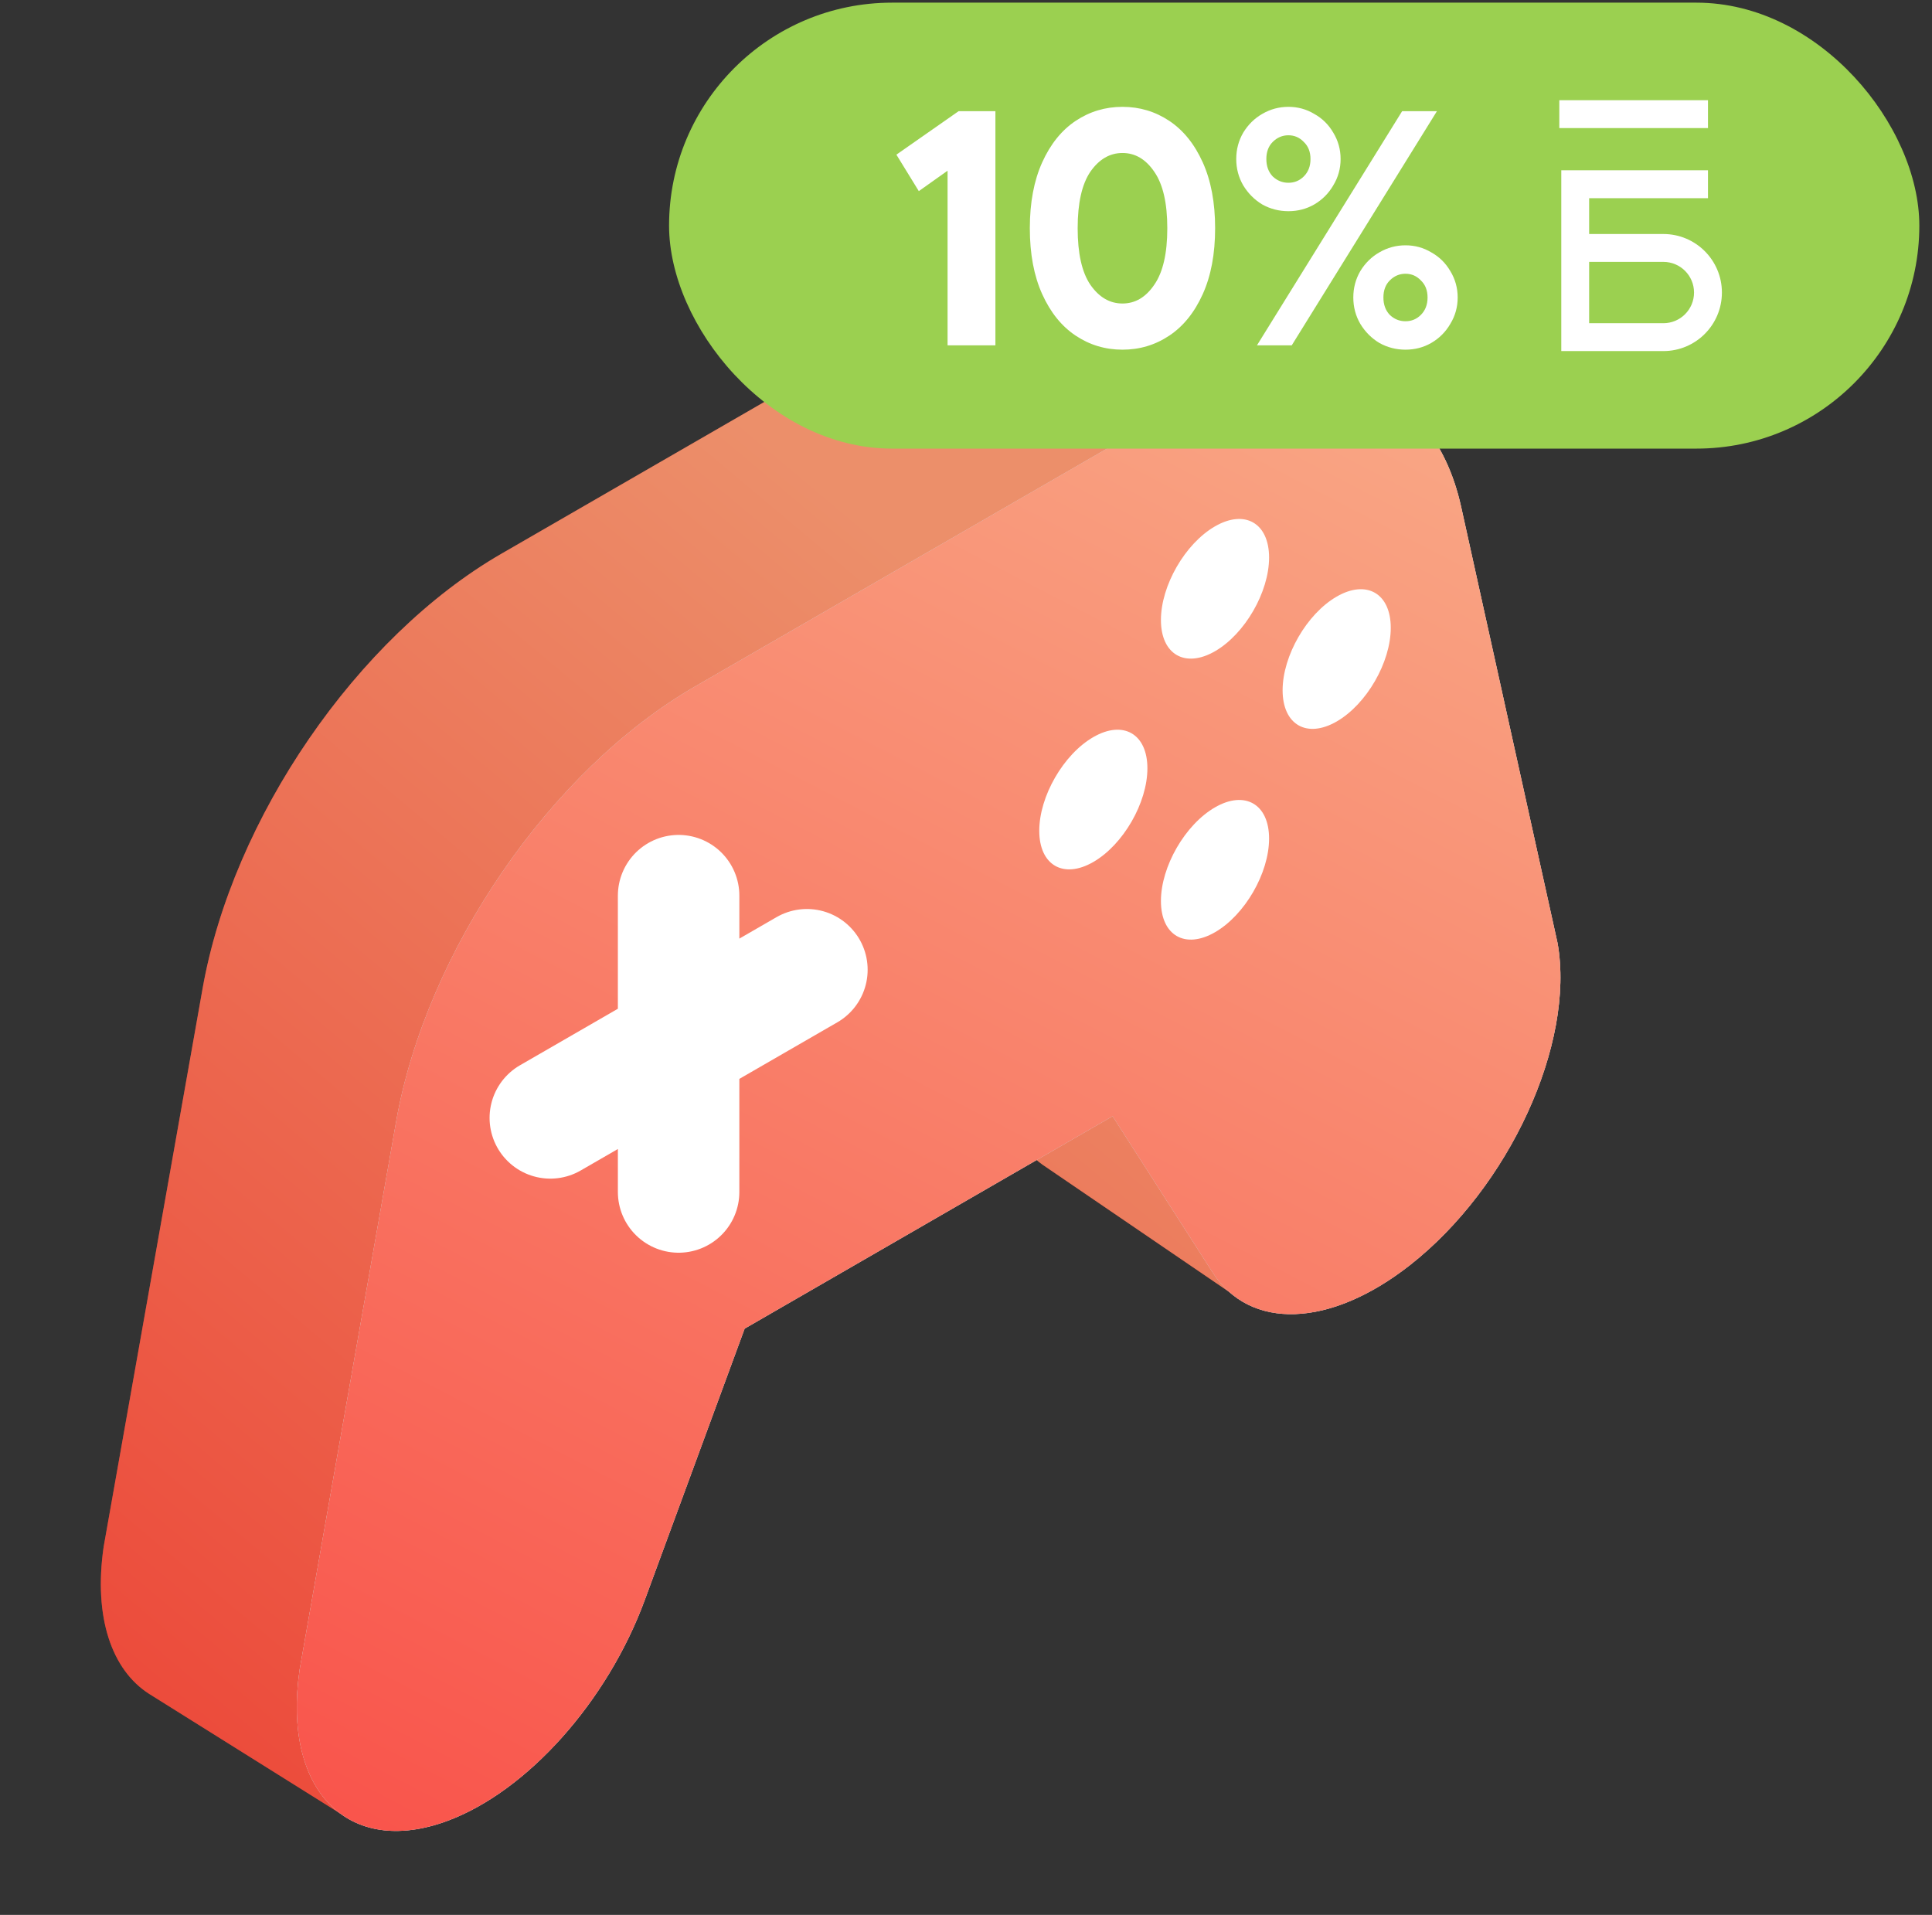 <svg width="113" height="112" viewBox="0 0 113 112" fill="none" xmlns="http://www.w3.org/2000/svg">
<rect x="0" y="0" width="113" height="112" fill="#333333" stroke="none"/>
<g clip-path="url(#clip0_10906_112313)">
<path d="M32.23 69.942L26.25 86.387L19.915 106.078L8.796 99.117C8.772 99.103 8.748 99.087 8.724 99.072C6.547 97.683 5.461 94.612 6.063 90.467L11.845 57.841C13.601 47.871 20.89 37.258 29.33 32.385L56.654 16.61C62.197 13.409 67.244 13.258 70.553 15.783L82.247 23.757L79.782 47.413C80.805 53.286 76.943 61.688 71.127 66.241L76.81 69.942L72.903 76.253L61.2 68.273C60.577 67.875 60.035 67.332 59.594 66.644L53.753 57.516L32.23 69.942Z" fill="#B54242"/>
<path d="M32.23 69.942L26.25 86.387L19.915 106.078L8.796 99.117C8.772 99.103 8.748 99.087 8.724 99.072C6.547 97.683 5.461 94.612 6.063 90.467L11.845 57.841C13.601 47.871 20.89 37.258 29.33 32.385L56.654 16.61C62.197 13.409 67.244 13.258 70.553 15.783L82.247 23.757L79.782 47.413C80.805 53.286 76.943 61.688 71.127 66.241L76.81 69.942L72.903 76.253L61.2 68.273C60.577 67.875 60.035 67.332 59.594 66.644L53.753 57.516L32.23 69.942Z" fill="url(#paint0_linear_10906_112313)" fill-opacity="0.75"/>
<path d="M43.553 77.709L37.711 93.583C35.527 99.518 30.844 104.761 26.178 106.497C20.362 108.659 16.5 104.717 17.524 97.662L23.168 65.609C24.923 55.638 32.213 45.025 40.652 40.153L67.976 24.377C76.415 19.505 83.705 21.7 85.46 29.644L91.104 55.18C92.128 61.054 88.266 69.455 82.45 74.008C77.784 77.661 73.101 77.825 70.917 74.411L65.075 65.284L43.553 77.709Z" fill="#C4C4C4"/>
<path d="M43.553 77.709L37.711 93.583C35.527 99.518 30.844 104.761 26.178 106.497C20.362 108.659 16.5 104.717 17.524 97.662L23.168 65.609C24.923 55.638 32.213 45.025 40.652 40.153L67.976 24.377C76.415 19.505 83.705 21.7 85.46 29.644L91.104 55.18C92.128 61.054 88.266 69.455 82.45 74.008C77.784 77.661 73.101 77.825 70.917 74.411L65.075 65.284L43.553 77.709Z" fill="#E7C6C6"/>
<path d="M43.553 77.709L37.711 93.583C35.527 99.518 30.844 104.761 26.178 106.497C20.362 108.659 16.5 104.717 17.524 97.662L23.168 65.609C24.923 55.638 32.213 45.025 40.652 40.153L67.976 24.377C76.415 19.505 83.705 21.7 85.46 29.644L91.104 55.18C92.128 61.054 88.266 69.455 82.45 74.008C77.784 77.661 73.101 77.825 70.917 74.411L65.075 65.284L43.553 77.709Z" fill="url(#paint1_linear_10906_112313)" fill-opacity="0.75"/>
<path d="M39.691 52.386L39.691 69.717M32.187 65.384L47.195 56.719" stroke="white" stroke-width="7.105" stroke-linecap="round" stroke-linejoin="round"/>
<path d="M60.785 48.59C60.785 50.608 62.201 51.425 63.947 50.416C65.694 49.408 67.11 46.955 67.11 44.938C67.11 42.921 65.694 42.103 63.947 43.112C62.201 44.12 60.785 46.573 60.785 48.59Z" fill="white"/>
<path d="M75.018 40.373C75.018 42.39 76.434 43.207 78.181 42.199C79.928 41.19 81.344 38.738 81.344 36.721C81.344 34.703 79.928 33.886 78.181 34.894C76.434 35.903 75.018 38.356 75.018 40.373Z" fill="white"/>
<path d="M71.064 54.525C72.811 53.517 74.227 51.064 74.227 49.047C74.227 47.03 72.811 46.212 71.064 47.221C69.317 48.229 67.901 50.682 67.901 52.699C67.901 54.716 69.317 55.534 71.064 54.525Z" fill="white"/>
<path d="M71.064 38.09C72.811 37.081 74.227 34.629 74.227 32.612C74.227 30.595 72.811 29.777 71.064 30.785C69.317 31.794 67.901 34.247 67.901 36.264C67.901 38.281 69.317 39.099 71.064 38.09Z" fill="white"/>
</g>
<rect x="39.133" y="0.155" width="73.126" height="26.084" rx="13.042" fill="#9BD050"/>
<path d="M52.429 9.046L56.068 6.503H58.22V20.197H55.422V9.985L53.74 11.179L52.429 9.046ZM65.652 20.452C64.648 20.452 63.735 20.178 62.913 19.63C62.092 19.082 61.44 18.273 60.957 17.204C60.474 16.135 60.233 14.85 60.233 13.35C60.233 11.85 60.474 10.566 60.957 9.496C61.44 8.427 62.092 7.618 62.913 7.07C63.735 6.523 64.648 6.249 65.652 6.249C66.656 6.249 67.57 6.523 68.391 7.07C69.213 7.618 69.865 8.427 70.347 9.496C70.83 10.566 71.071 11.85 71.071 13.35C71.071 14.85 70.83 16.135 70.347 17.204C69.865 18.273 69.213 19.082 68.391 19.63C67.57 20.178 66.656 20.452 65.652 20.452ZM65.652 17.752C66.396 17.752 67.015 17.387 67.511 16.656C68.019 15.926 68.274 14.824 68.274 13.35C68.274 11.876 68.019 10.774 67.511 10.044C67.015 9.314 66.396 8.948 65.652 8.948C64.909 8.948 64.283 9.314 63.774 10.044C63.279 10.774 63.031 11.876 63.031 13.35C63.031 14.824 63.279 15.926 63.774 16.656C64.283 17.387 64.909 17.752 65.652 17.752ZM75.358 12.352C74.81 12.352 74.302 12.222 73.832 11.961C73.376 11.687 73.004 11.316 72.717 10.846C72.443 10.377 72.306 9.861 72.306 9.301C72.306 8.74 72.443 8.225 72.717 7.755C73.004 7.286 73.376 6.92 73.832 6.66C74.302 6.386 74.81 6.249 75.358 6.249C75.906 6.249 76.408 6.386 76.864 6.66C77.334 6.92 77.706 7.286 77.979 7.755C78.266 8.225 78.41 8.74 78.41 9.301C78.41 9.861 78.266 10.377 77.979 10.846C77.706 11.316 77.334 11.687 76.864 11.961C76.408 12.222 75.906 12.352 75.358 12.352ZM75.553 20.197H73.519L82.009 6.503H84.044L75.553 20.197ZM75.358 10.69C75.71 10.69 76.01 10.566 76.258 10.318C76.519 10.057 76.649 9.718 76.649 9.301C76.649 8.883 76.519 8.551 76.258 8.303C76.01 8.042 75.71 7.912 75.358 7.912C75.006 7.912 74.699 8.042 74.438 8.303C74.191 8.551 74.067 8.883 74.067 9.301C74.067 9.718 74.191 10.057 74.438 10.318C74.699 10.566 75.006 10.69 75.358 10.69ZM82.205 20.452C81.657 20.452 81.149 20.321 80.679 20.06C80.223 19.786 79.851 19.415 79.564 18.945C79.29 18.476 79.153 17.96 79.153 17.4C79.153 16.839 79.29 16.324 79.564 15.854C79.851 15.385 80.223 15.02 80.679 14.759C81.149 14.485 81.657 14.348 82.205 14.348C82.753 14.348 83.255 14.485 83.711 14.759C84.181 15.02 84.553 15.385 84.826 15.854C85.113 16.324 85.257 16.839 85.257 17.4C85.257 17.96 85.113 18.476 84.826 18.945C84.553 19.415 84.181 19.786 83.711 20.06C83.255 20.321 82.753 20.452 82.205 20.452ZM82.205 18.789C82.557 18.789 82.857 18.665 83.105 18.417C83.366 18.156 83.496 17.817 83.496 17.4C83.496 16.982 83.366 16.65 83.105 16.402C82.857 16.141 82.557 16.011 82.205 16.011C81.853 16.011 81.546 16.141 81.286 16.402C81.038 16.65 80.914 16.982 80.914 17.4C80.914 17.817 81.038 18.156 81.286 18.417C81.546 18.665 81.853 18.789 82.205 18.789Z" fill="white"/>
<path fill-rule="evenodd" clip-rule="evenodd" d="M99.897 7.492H91.202V5.861H99.897V7.492ZM91.317 9.96H99.897V11.591H92.947V13.687H97.288C99.179 13.687 100.712 15.219 100.712 17.11C100.712 19.001 99.179 20.534 97.288 20.534H91.317V9.96ZM92.947 15.317V18.904H97.288C98.279 18.904 99.082 18.101 99.082 17.11C99.082 16.12 98.279 15.317 97.288 15.317H92.947Z" fill="white"/>
<defs>
<linearGradient id="paint0_linear_10906_112313" x1="48.974" y1="28.993" x2="-42.574" y2="138.044" gradientUnits="userSpaceOnUse">
<stop stop-color="#FFA877"/>
<stop offset="1" stop-color="#FF0707"/>
</linearGradient>
<linearGradient id="paint1_linear_10906_112313" x1="70.749" y1="3.553" x2="0.939" y2="138.072" gradientUnits="userSpaceOnUse">
<stop stop-color="#FFA877"/>
<stop offset="1" stop-color="#FF0707"/>
</linearGradient>
<clipPath id="clip0_10906_112313">
<rect width="85.519" height="94.323" fill="white" transform="translate(5.828 13.233)"/>
</clipPath>
</defs>
</svg>
